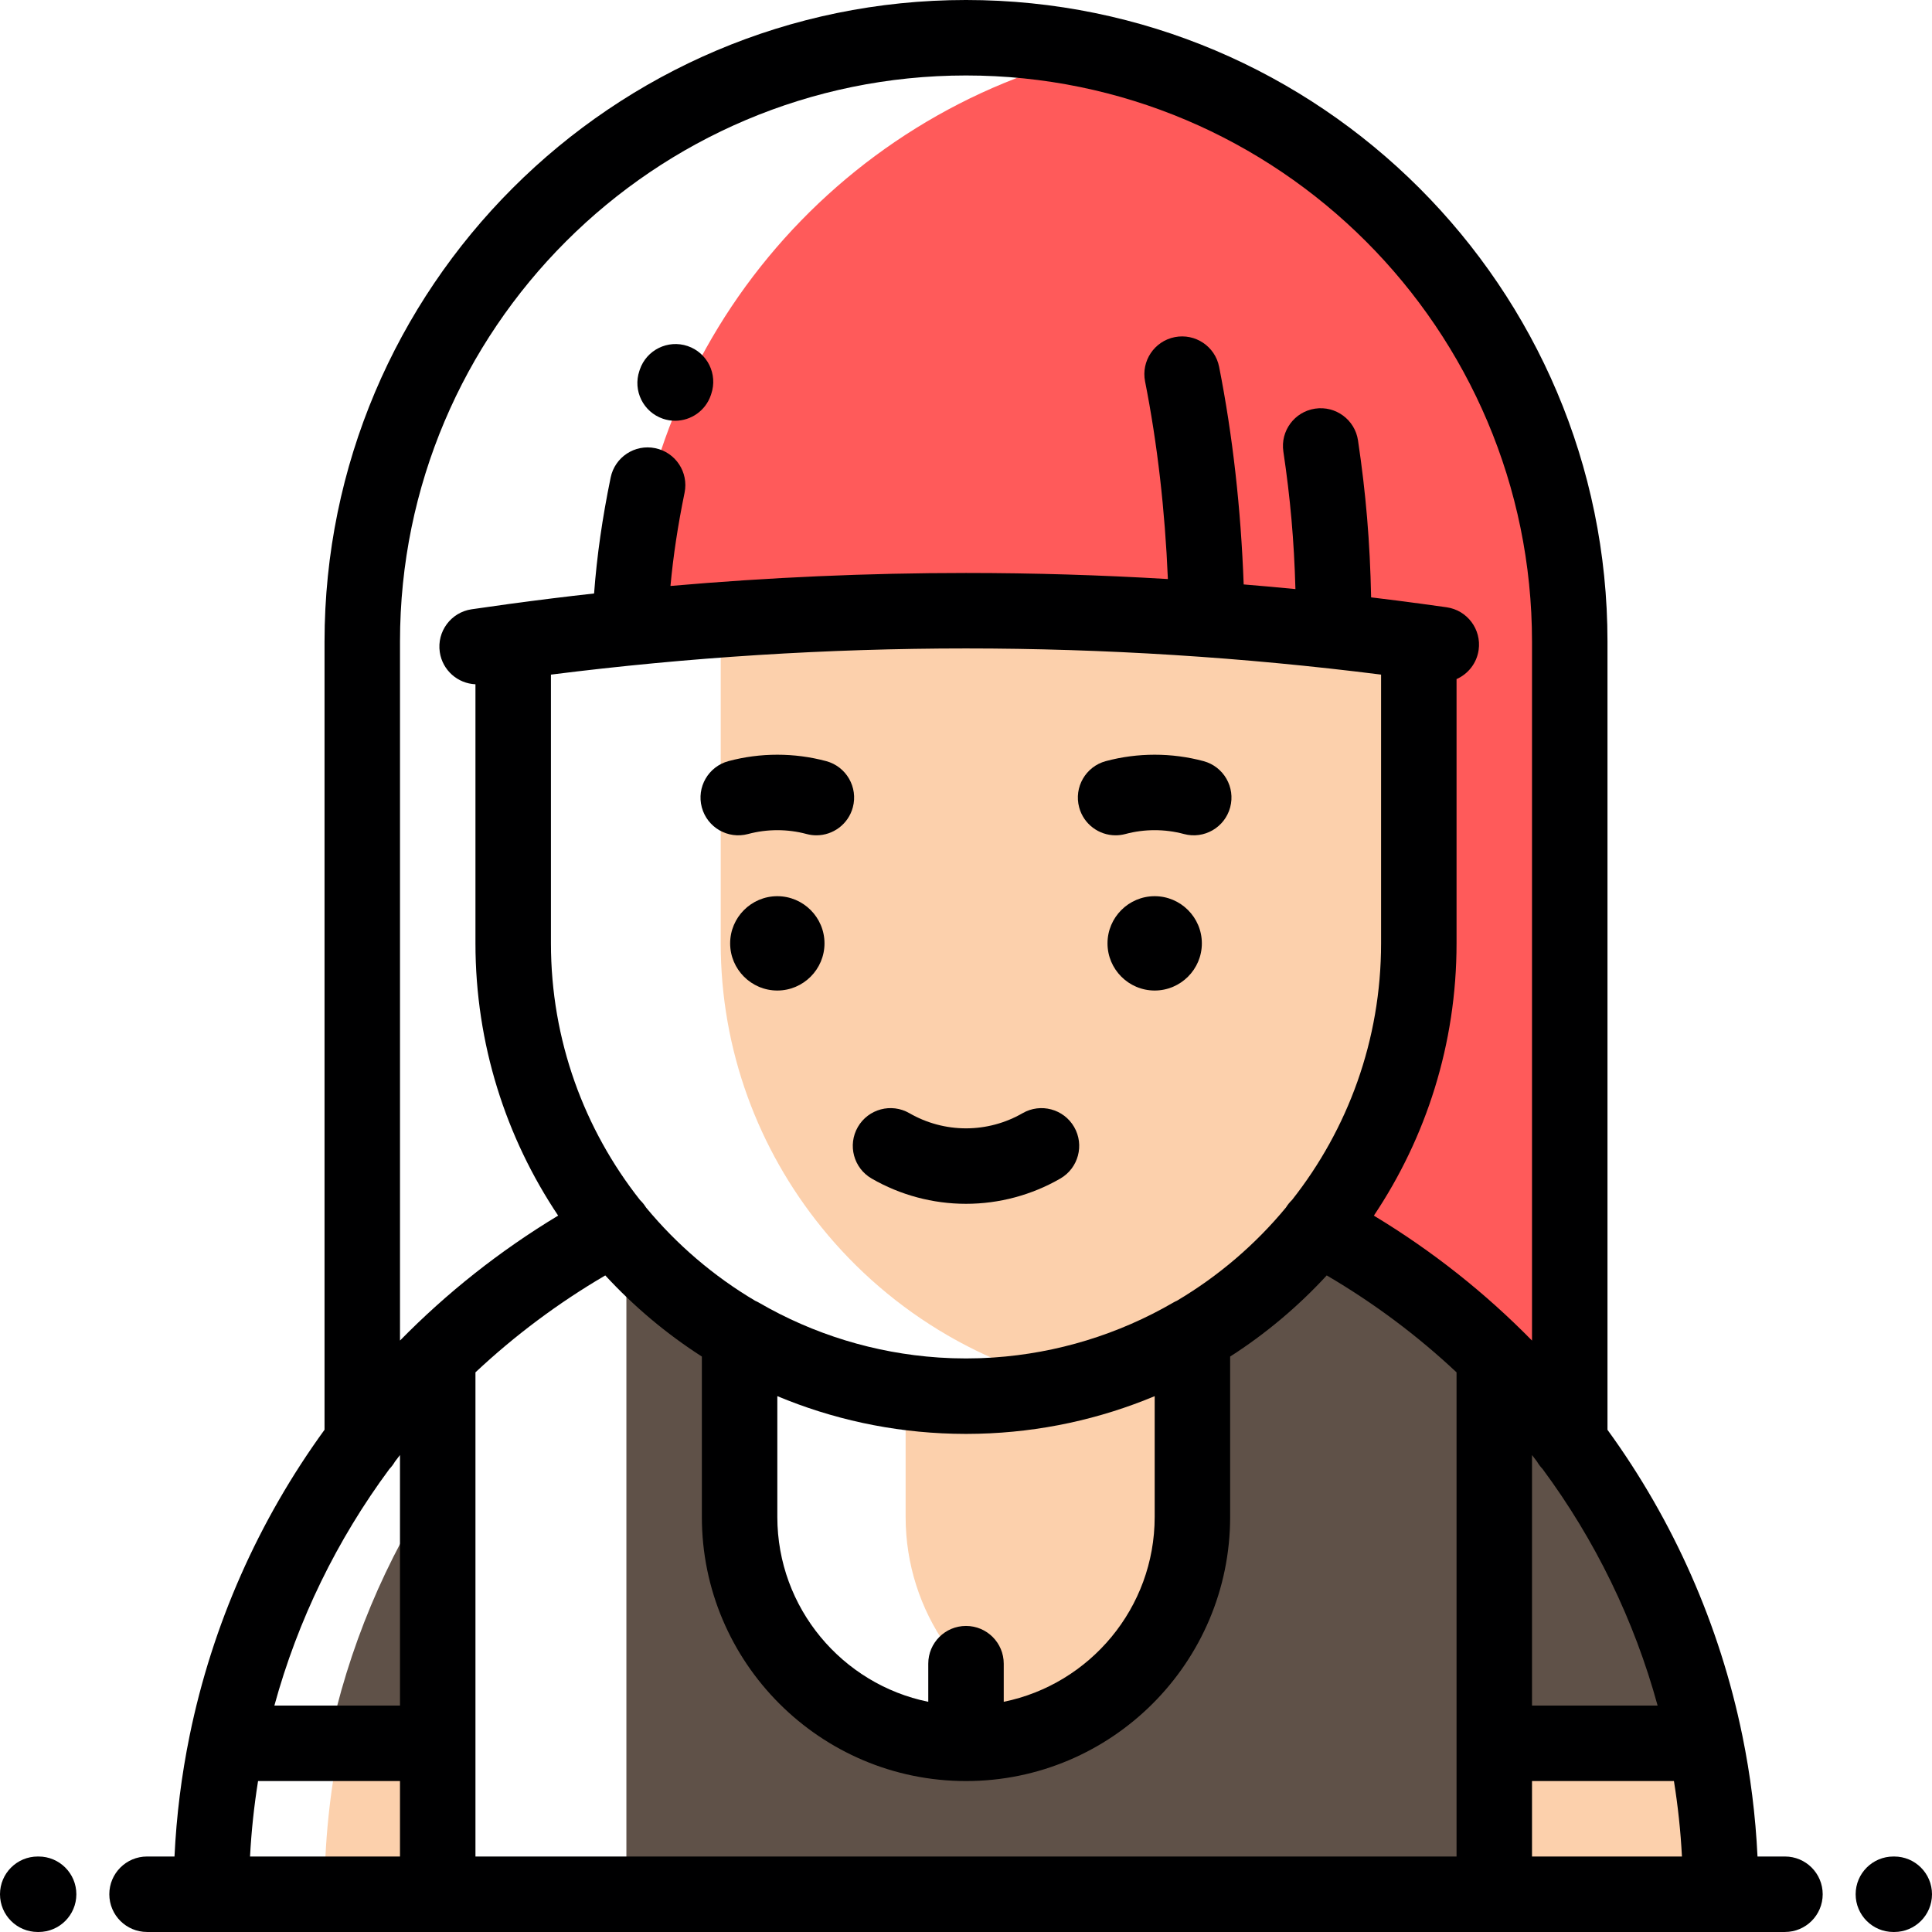 <svg height="512pt" viewBox="0 0 512 512" width="512pt" xmlns="http://www.w3.org/2000/svg"><path d="m415.953 166.316c-1.684-74.527-54.324-136.469-124.449-152.359-70.129 15.891-122.77 77.832-124.453 152.359 29.551-2.977 59.234-4.473 88.949-4.473 11.848 0 23.688.246 35.52.723 9.445.375 18.879.898 28.305 1.578 11.227.809 22.438 1.832 33.629 3.07 7.527.832 15.043 1.758 22.551 2.781v80.004c0 28.434-10.023 54.637-26.719 75.254 17.199 9.141 32.93 20.719 46.715 34.266 7.223 7.102 13.91 14.738 20 22.848v-212.371c0-1.23-.02-2.457-.047-3.68zm0 0" fill="#ff5a5a"/><path d="m319.824 164.145c-12.047-.867-24.113-1.484-36.188-1.859-20.613.637-41.199 1.973-61.715 4.043-10.324 1.043-20.633 2.266-30.922 3.668v80.004c0 28.43 10.02 54.637 26.711 75.254 9.234 11.426 20.523 21.133 33.289 28.555 10.012 5.828 20.938 10.246 32.496 12.984 11.559-2.738 22.484-7.156 32.504-12.984 12.762-7.418 24.051-17.125 33.285-28.555 16.695-20.613 26.715-46.82 26.715-75.254v-80.004c-7.504-1.02-15.02-1.949-22.547-2.781-11.191-1.238-22.402-2.262-33.629-3.07zm0 0" fill="#fcd0ac" fill-rule="evenodd"/><path d="m87.043 462h28.957v-69.68c-13.777 20.863-23.773 44.418-28.957 69.68zm0 0" fill="#5f5148" fill-rule="evenodd"/><path d="m90.043 462c-2.652 12.93-4.047 26.309-4.047 39.996h30.004v-39.996zm0 0" fill="#fcd0ac" fill-rule="evenodd"/><path d="m379.301 344.832c-9.375-7.379-19.414-13.945-30.016-19.578-9.234 11.43-20.52 21.137-33.285 28.555v48.195c0 24.09-14.395 44.965-35 54.492-7.621 3.523-16.086 5.508-25 5.508-33 0-60-27-60-60v-48.195c-4.637-2.695-9.078-5.703-13.297-8.977-4.703-4.832-10.703-8.832-16.703-12.832v169.996h230v-142.477c-5.289-5.195-10.867-10.098-16.699-14.688zm0 0" fill="#5f5148"/><path d="m316 368.926c-5.238.707-10.578 1.074-16 1.074-7.512 0-14.863-.715-22-2.051-7.137 1.336-14.488 2.051-22 2.051-5.422 0-10.762-.367-16-1.074v33.078c0 25.238 15.805 46.953 38 55.777 22.195-8.824 38-30.539 38-55.777zm0 0" fill="#fcd0ac" fill-rule="evenodd"/><path d="m396 462v39.996h60c0-13.688-1.395-27.066-4.047-39.996zm0 0" fill="#fcd0ac" fill-rule="evenodd"/><path d="m396 462h55.953c-6.023-29.363-18.535-56.434-35.953-79.633-6.09-8.109-12.777-15.746-20-22.848zm0 0" fill="#5f5148" fill-rule="evenodd"/><g fill="#000001"><path d="m502 491.996h-.234c-5.523 0-10 4.477-10 10 0 5.523 4.477 10 10 10h.234c5.523 0 10-4.477 10-10 0-5.523-4.477-10-10-10zm0 0"/><path d="m10.234 491.996h-.234c-5.523 0-10 4.477-10 10 0 5.523 4.477 10 10 10h.234c5.523 0 10-4.477 10-10 0-5.523-4.477-10-10-10zm0 0"/><path d="m473.031 491.996h-7.273c-.516-10.844-1.867-21.531-4.004-31.988-.004-.016-.004-.027-.012-.043-6.02-29.426-18.277-57.02-35.742-81.051v-208.918c0-93.734-76.262-169.996-169.996-169.996-93.738 0-170 76.262-170 170.09v208.812c-17.469 24.039-29.73 51.637-35.754 81.07 0 .008-.004.016-.004.023-2.141 10.461-3.488 21.152-4.004 32h-7.273c-5.523 0-10 4.477-10 10 0 5.523 4.477 10 10 10h16.992.035.039 59.926.039.039 279.922.039.039 59.922.039.039 16.992c5.523 0 10-4.477 10-10 0-5.523-4.477-10-10-10zm-369.828-102.707c.566-.586 1.059-1.242 1.469-1.953.441-.582.879-1.16 1.328-1.734v66.398h-33.289c6.211-22.68 16.578-43.922 30.492-62.711zm22.797-25.602c10.344-9.703 21.855-18.34 34.406-25.688 7.562 8.207 16.16 15.449 25.594 21.5v42.5c0 38.598 31.402 70 70 70s70-31.402 70-70v-42.496c9.434-6.051 18.035-13.293 25.598-21.504 12.547 7.352 24.062 15.984 34.402 25.688v128.309h-260zm20.004-184.906c36.426-4.602 73.344-6.938 109.996-6.938 36.648 0 73.582 2.332 110 6.934v71.223c0 25.652-8.824 49.281-23.602 68.008-.609.582-1.152 1.25-1.613 2-8.113 9.812-17.902 18.191-28.914 24.711-.305.137-.609.277-.898.449-14.547 8.461-30.863 13.441-47.59 14.578-.137.012-.273.02-.41.027-.957.062-1.918.105-2.879.145-.246.008-.496.02-.742.027-1.117.035-2.234.055-3.352.055s-2.234-.02-3.348-.055c-.25-.008-.5-.02-.75-.027-.957-.035-1.914-.082-2.871-.145-.141-.008-.281-.016-.418-.027-16.727-1.137-33.039-6.117-47.582-14.582-.293-.168-.602-.309-.906-.449-11.02-6.523-20.809-14.91-28.93-24.73-.449-.73-.98-1.383-1.574-1.953-14.785-18.73-23.617-42.367-23.617-68.027zm109.996 252.109c-5.523 0-10 4.477-10 10v10.105c-22.793-4.648-40-24.848-40-48.996v-32.008c14.457 6.047 30.23 9.559 46.758 9.965 1.082.027 2.164.043 3.246.043 1.082 0 2.164-.016 3.246-.043 16.527-.406 32.293-3.918 46.75-9.961v32.004c0 24.148-17.207 44.348-40 48.996v-10.105c0-5.523-4.477-10-10-10zm152.801-41.594c13.91 18.789 24.277 40.027 30.484 62.703h-33.285v-66.398c.449.578.891 1.16 1.332 1.742.41.711.902 1.367 1.469 1.953zm-2.801 82.703h37.609c1.059 6.582 1.773 13.254 2.125 19.996h-39.734zm-299.996-302.004c0-82.707 67.289-149.996 150-149.996 82.707 0 149.996 67.289 149.996 150.09v185.18c-12.359-12.602-26.402-23.758-41.914-33.113 13.836-20.66 21.914-45.48 21.914-72.156v-70.031c3.043-1.352 5.344-4.18 5.852-7.715.785-5.469-3.012-10.535-8.477-11.32-1.965-.281-3.93-.551-5.898-.816-.176-.027-.348-.059-.523-.074-4.523-.617-9.055-1.191-13.594-1.738-.301-14.742-1.387-27.602-3.477-41.598-.816-5.465-5.906-9.227-11.367-8.414-5.461.816-9.23 5.906-8.414 11.367 1.836 12.281 2.848 23.656 3.199 36.449-4.566-.445-9.141-.852-13.715-1.23-.734-20.113-2.914-39.473-6.508-57.668-1.07-5.418-6.328-8.938-11.75-7.871-5.418 1.07-8.941 6.328-7.871 11.746 3.262 16.512 5.273 34.09 6.043 52.367-17.84-1.066-35.703-1.609-53.5-1.609-26.062 0-52.258 1.16-78.32 3.441.746-8.039 1.949-15.992 3.738-24.711 1.113-5.41-2.371-10.695-7.781-11.805-5.414-1.113-10.695 2.375-11.809 7.785-2.227 10.848-3.629 20.625-4.391 30.723-7.48.828-14.938 1.754-22.375 2.762-.152.016-.297.039-.445.062-3.219.438-6.43.891-9.637 1.363-5.465.805-9.238 5.891-8.434 11.352.715 4.824 4.758 8.32 9.453 8.523v68.66c0 26.672 8.082 51.496 21.914 72.148-15.512 9.359-29.555 20.512-41.91 33.113zm-37.617 302.004h37.613v19.996h-39.738c.355-6.742 1.07-13.414 2.125-19.996zm0 0"/><path d="m306 237.5c-6.883 0-12.5 5.617-12.5 12.5 0 6.887 5.617 12.5 12.5 12.5 6.887 0 12.504-5.613 12.504-12.5 0-6.883-5.617-12.5-12.504-12.5zm0 0"/><path d="m205.996 237.5c-6.883 0-12.5 5.617-12.5 12.5 0 6.887 5.617 12.5 12.5 12.5 6.887 0 12.504-5.613 12.504-12.5 0-6.883-5.617-12.5-12.504-12.5zm0 0"/><path d="m198.242 221.023c5.051-1.355 10.465-1.359 15.512 0 .867.234 1.742.344 2.602.344 4.414 0 8.449-2.941 9.652-7.406 1.434-5.336-1.73-10.82-7.062-12.254-8.434-2.266-17.461-2.266-25.895 0-5.332 1.434-8.496 6.918-7.062 12.254 1.434 5.332 6.922 8.496 12.254 7.062zm0 0"/><path d="m295.641 221.367c.859 0 1.734-.113 2.602-.344 5.047-1.359 10.465-1.359 15.516 0 5.332 1.434 10.816-1.73 12.25-7.062 1.438-5.332-1.727-10.816-7.059-12.254-8.438-2.266-17.469-2.266-25.898 0-5.332 1.438-8.496 6.922-7.062 12.254 1.199 4.465 5.238 7.406 9.652 7.406zm0 0"/><path d="m231 312.328c7.586 4.379 16.234 6.695 25 6.695s17.41-2.316 25-6.695c4.781-2.766 6.422-8.879 3.66-13.664-2.766-4.781-8.875-6.418-13.66-3.66-4.555 2.629-9.742 4.02-15 4.02-5.262 0-10.449-1.391-15-4.02-4.785-2.762-10.898-1.121-13.66 3.66-2.762 4.785-1.125 10.902 3.66 13.664zm0 0"/><path d="m175.699 110.973c1.062.359 2.148.531 3.215.531 4.168 0 8.055-2.625 9.469-6.789l.105-.324c1.773-5.23-1.023-10.91-6.254-12.684-5.23-1.773-10.91 1.027-12.684 6.254l-.109.336c-1.77 5.23 1.031 10.902 6.258 12.676zm0 0"/></g></svg>